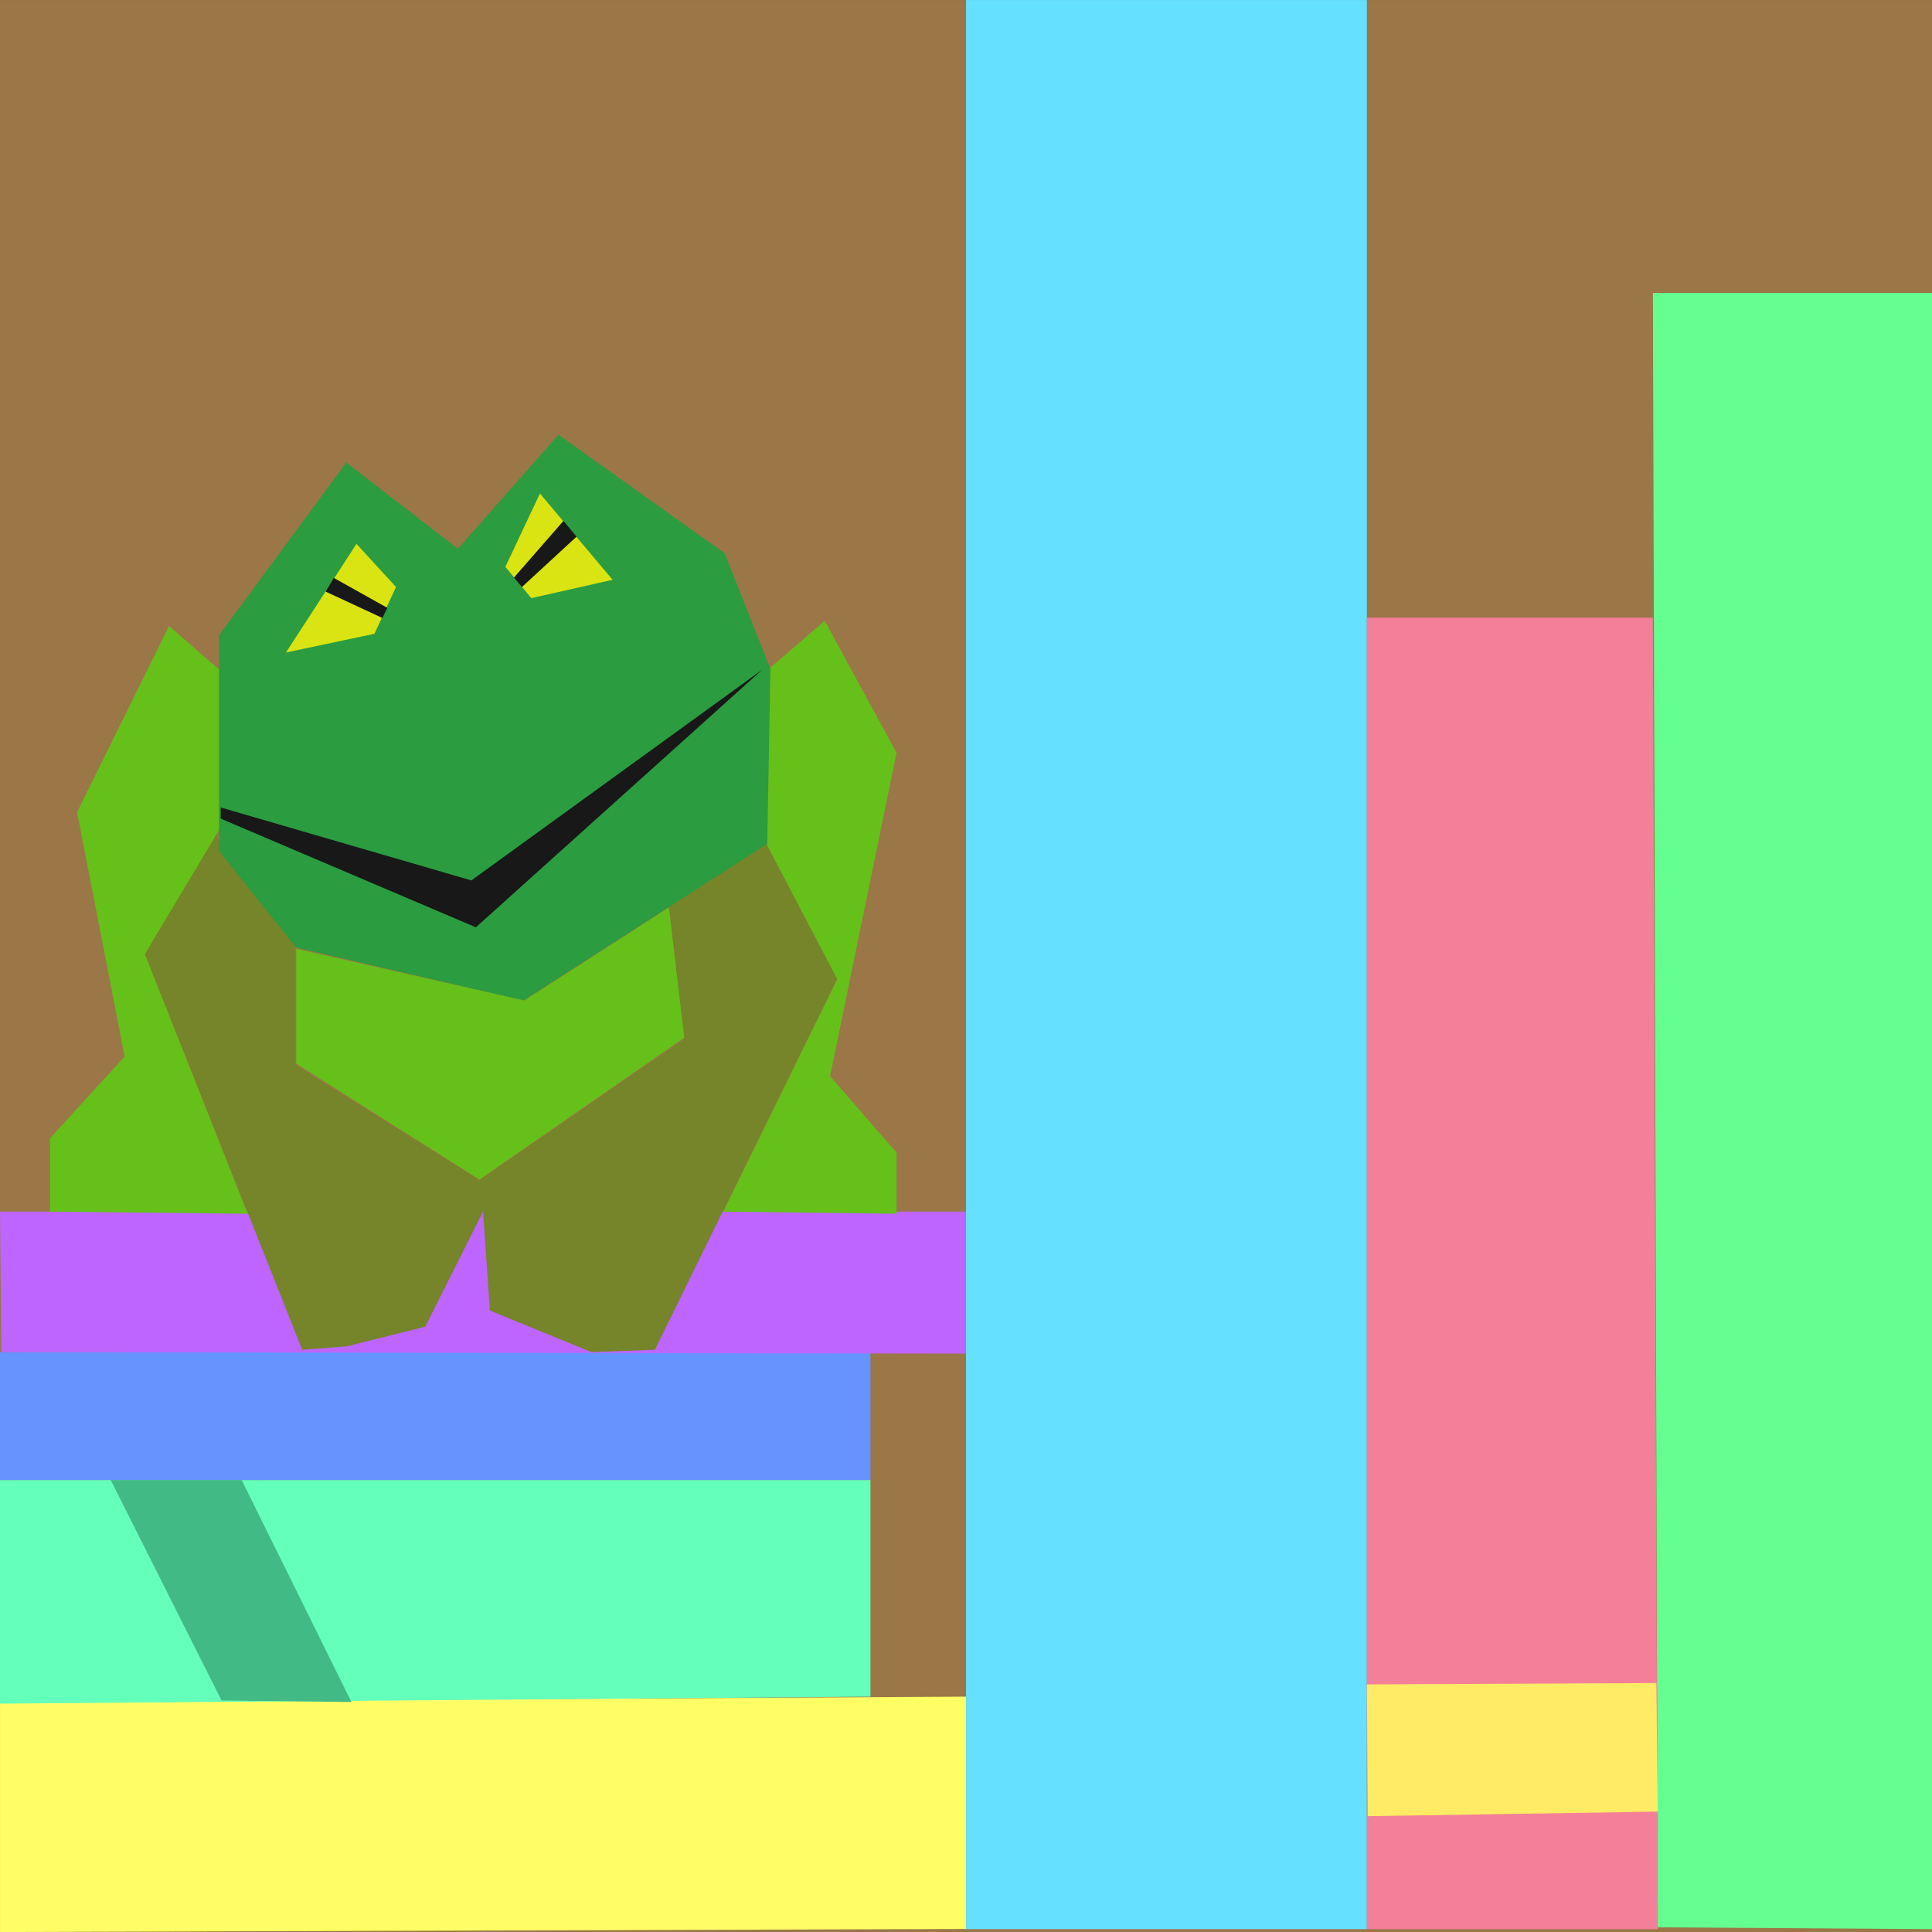 <?xml version="1.0" encoding="UTF-8" standalone="no"?>
<!DOCTYPE svg PUBLIC "-//W3C//DTD SVG 1.1//EN" "http://www.w3.org/Graphics/SVG/1.1/DTD/svg11.dtd">
<svg version="1.1" xmlns="http://www.w3.org/2000/svg" xmlns:xlink="http://www.w3.org/1999/xlink" preserveAspectRatio="xMidYMid meet" viewBox="22.778 19.796 262 262" width="262" height="262"><rect x="22.778" y="19.796" width="262" height="262" fill="#333333" stroke="none"/><defs><path d="M22.78 19.8L284.78 19.8L284.78 281.8L22.78 281.8L22.78 19.8Z" id="a4MlViVPOU"></path><path d="M22.78 250.61L153.78 249.88L153.78 281.39L22.78 281.8L22.78 250.61Z" id="arBV9xrxF"></path><path d="M22.78 220.5L140.82 220.5L140.82 249.88L22.78 250.83L22.78 220.5Z" id="a1qzGvJsUj"></path><path d="M37.79 220.5L55.55 220.5L70.44 250.61L52.82 250.4L37.79 220.5Z" id="ha2O8z1MJ"></path><path d="M22.78 203.16L140.82 203.16L140.82 220.5L22.78 220.5L22.78 203.16Z" id="b63P2tkP"></path><path d="M22.78 184.11L153.78 184.11L153.78 203.36L22.96 203.16L22.78 184.11Z" id="a13uNKvPW7"></path><path d="M153.78 19.8L208.14 19.8L208.14 281.41L153.78 281.41L153.78 19.8Z" id="cavyljz0q"></path><path d="M208.14 103.56L246.93 103.56L247.59 281.41L208.14 281.41L208.14 103.56Z" id="dmGQcDKex"></path><path d="M246.93 59.52L284.78 59.52L284.78 281.41L247.59 281.16L246.93 59.52Z" id="g28cr7gnpm"></path><path d="M208.14 248.22L247.4 248.03L247.59 265.47L208.26 266.09L208.14 248.22Z" id="d2UMTYbdS6"></path><path d="M52.68 134.97L62.77 148.07L62.77 164.19L87.81 179.84L115.51 160.75L113.47 142.44L126.62 134.14L136.32 152.45L111.59 202.84L102.99 203.16L89.21 197.52L88.28 184.11L80.45 199.71L69.81 202.37L63.76 202.84L42.42 149.17L52.13 132.73L52.68 134.97Z" id="a2pbVqOpgt"></path><path d="M62.95 148.3L93.76 155.48L126.89 134.17L127.26 110.54L121.05 94.83L98.51 78.75L84.87 94.22L69.74 82.52L52.47 105.96L52.47 135.19L62.95 148.3Z" id="a4eWPQ7Txh"></path><path d="M93.88 155.48L113.49 142.86L115.57 160.52L87.79 179.76L62.95 164.05L62.95 148.46L93.88 155.48Z" id="b1goraiARg"></path><path d="M42.42 149.19L56.37 184.39L29.57 184.11L29.57 174.16L39.68 163.07L33.23 129.94L45.7 104.69L52.47 110.58L52.47 132.38L42.42 149.19Z" id="b1CfdpYTkc"></path><path d="M136.32 152.59L126.82 134.44L127.26 110.32L134.62 103.99L144.36 121.89L135.35 165.74L144.36 176.1L144.36 184.39L120.85 184.11L136.32 152.59Z" id="c4CiSwH2aK"></path><path d="M52.71 130.81L87.31 145.55L126.14 110.62L86.7 139.19L52.71 129.3L52.71 130.81Z" id="b29Jj6tQR"></path><path d="M61.56 108.28L73.56 105.74L76.48 99.4L71.12 93.55L61.56 108.28Z" id="doyL5o0sq"></path><path d="M66.93 100.02L74.63 103.6L75.31 102.23L68.05 98.17L66.93 100.02Z" id="a24be0mVcm"></path><path d="M91.31 96.67L94.83 100.91L105.85 98.42L96 86.72L91.31 96.67Z" id="c4yW5WZvm"></path><path d="M93.55 99.41L100.97 92.57L99.19 90.43L92.48 98.12L93.55 99.41Z" id="a2ksCcezsn"></path></defs><g><g><g><use xlink:href="#a4MlViVPOU" opacity="1" fill="#9b7647" fill-opacity="1"></use></g><g><use xlink:href="#arBV9xrxF" opacity="1" fill="#fffe65" fill-opacity="1"></use></g><g><use xlink:href="#a1qzGvJsUj" opacity="1" fill="#65ffbc" fill-opacity="1"></use></g><g><use xlink:href="#ha2O8z1MJ" opacity="1" fill="#42ba86" fill-opacity="1"></use></g><g><use xlink:href="#b63P2tkP" opacity="1" fill="#6594ff" fill-opacity="1"></use></g><g><use xlink:href="#a13uNKvPW7" opacity="1" fill="#be65ff" fill-opacity="1"></use></g><g><use xlink:href="#cavyljz0q" opacity="1" fill="#65e0ff" fill-opacity="1"></use></g><g><use xlink:href="#dmGQcDKex" opacity="1" fill="#f37f99" fill-opacity="1"></use></g><g><use xlink:href="#g28cr7gnpm" opacity="1" fill="#65ff91" fill-opacity="1"></use></g><g><use xlink:href="#d2UMTYbdS6" opacity="1" fill="#ffeb65" fill-opacity="1"></use></g><g><use xlink:href="#a2pbVqOpgt" opacity="1" fill="#76842a" fill-opacity="1"></use></g><g><use xlink:href="#a4eWPQ7Txh" opacity="1" fill="#2b9c40" fill-opacity="1"></use></g><g><use xlink:href="#b1goraiARg" opacity="1" fill="#65c019" fill-opacity="1"></use></g><g><use xlink:href="#b1CfdpYTkc" opacity="1" fill="#65c019" fill-opacity="1"></use></g><g><use xlink:href="#c4CiSwH2aK" opacity="1" fill="#65c019" fill-opacity="1"></use></g><g><use xlink:href="#b29Jj6tQR" opacity="1" fill="#181818" fill-opacity="1"></use></g><g><use xlink:href="#doyL5o0sq" opacity="1" fill="#dae413" fill-opacity="1"></use></g><g><use xlink:href="#a24be0mVcm" opacity="1" fill="#181818" fill-opacity="1"></use></g><g><use xlink:href="#c4yW5WZvm" opacity="1" fill="#dae413" fill-opacity="1"></use></g><g><use xlink:href="#a2ksCcezsn" opacity="1" fill="#181818" fill-opacity="1"></use></g></g></g></svg>